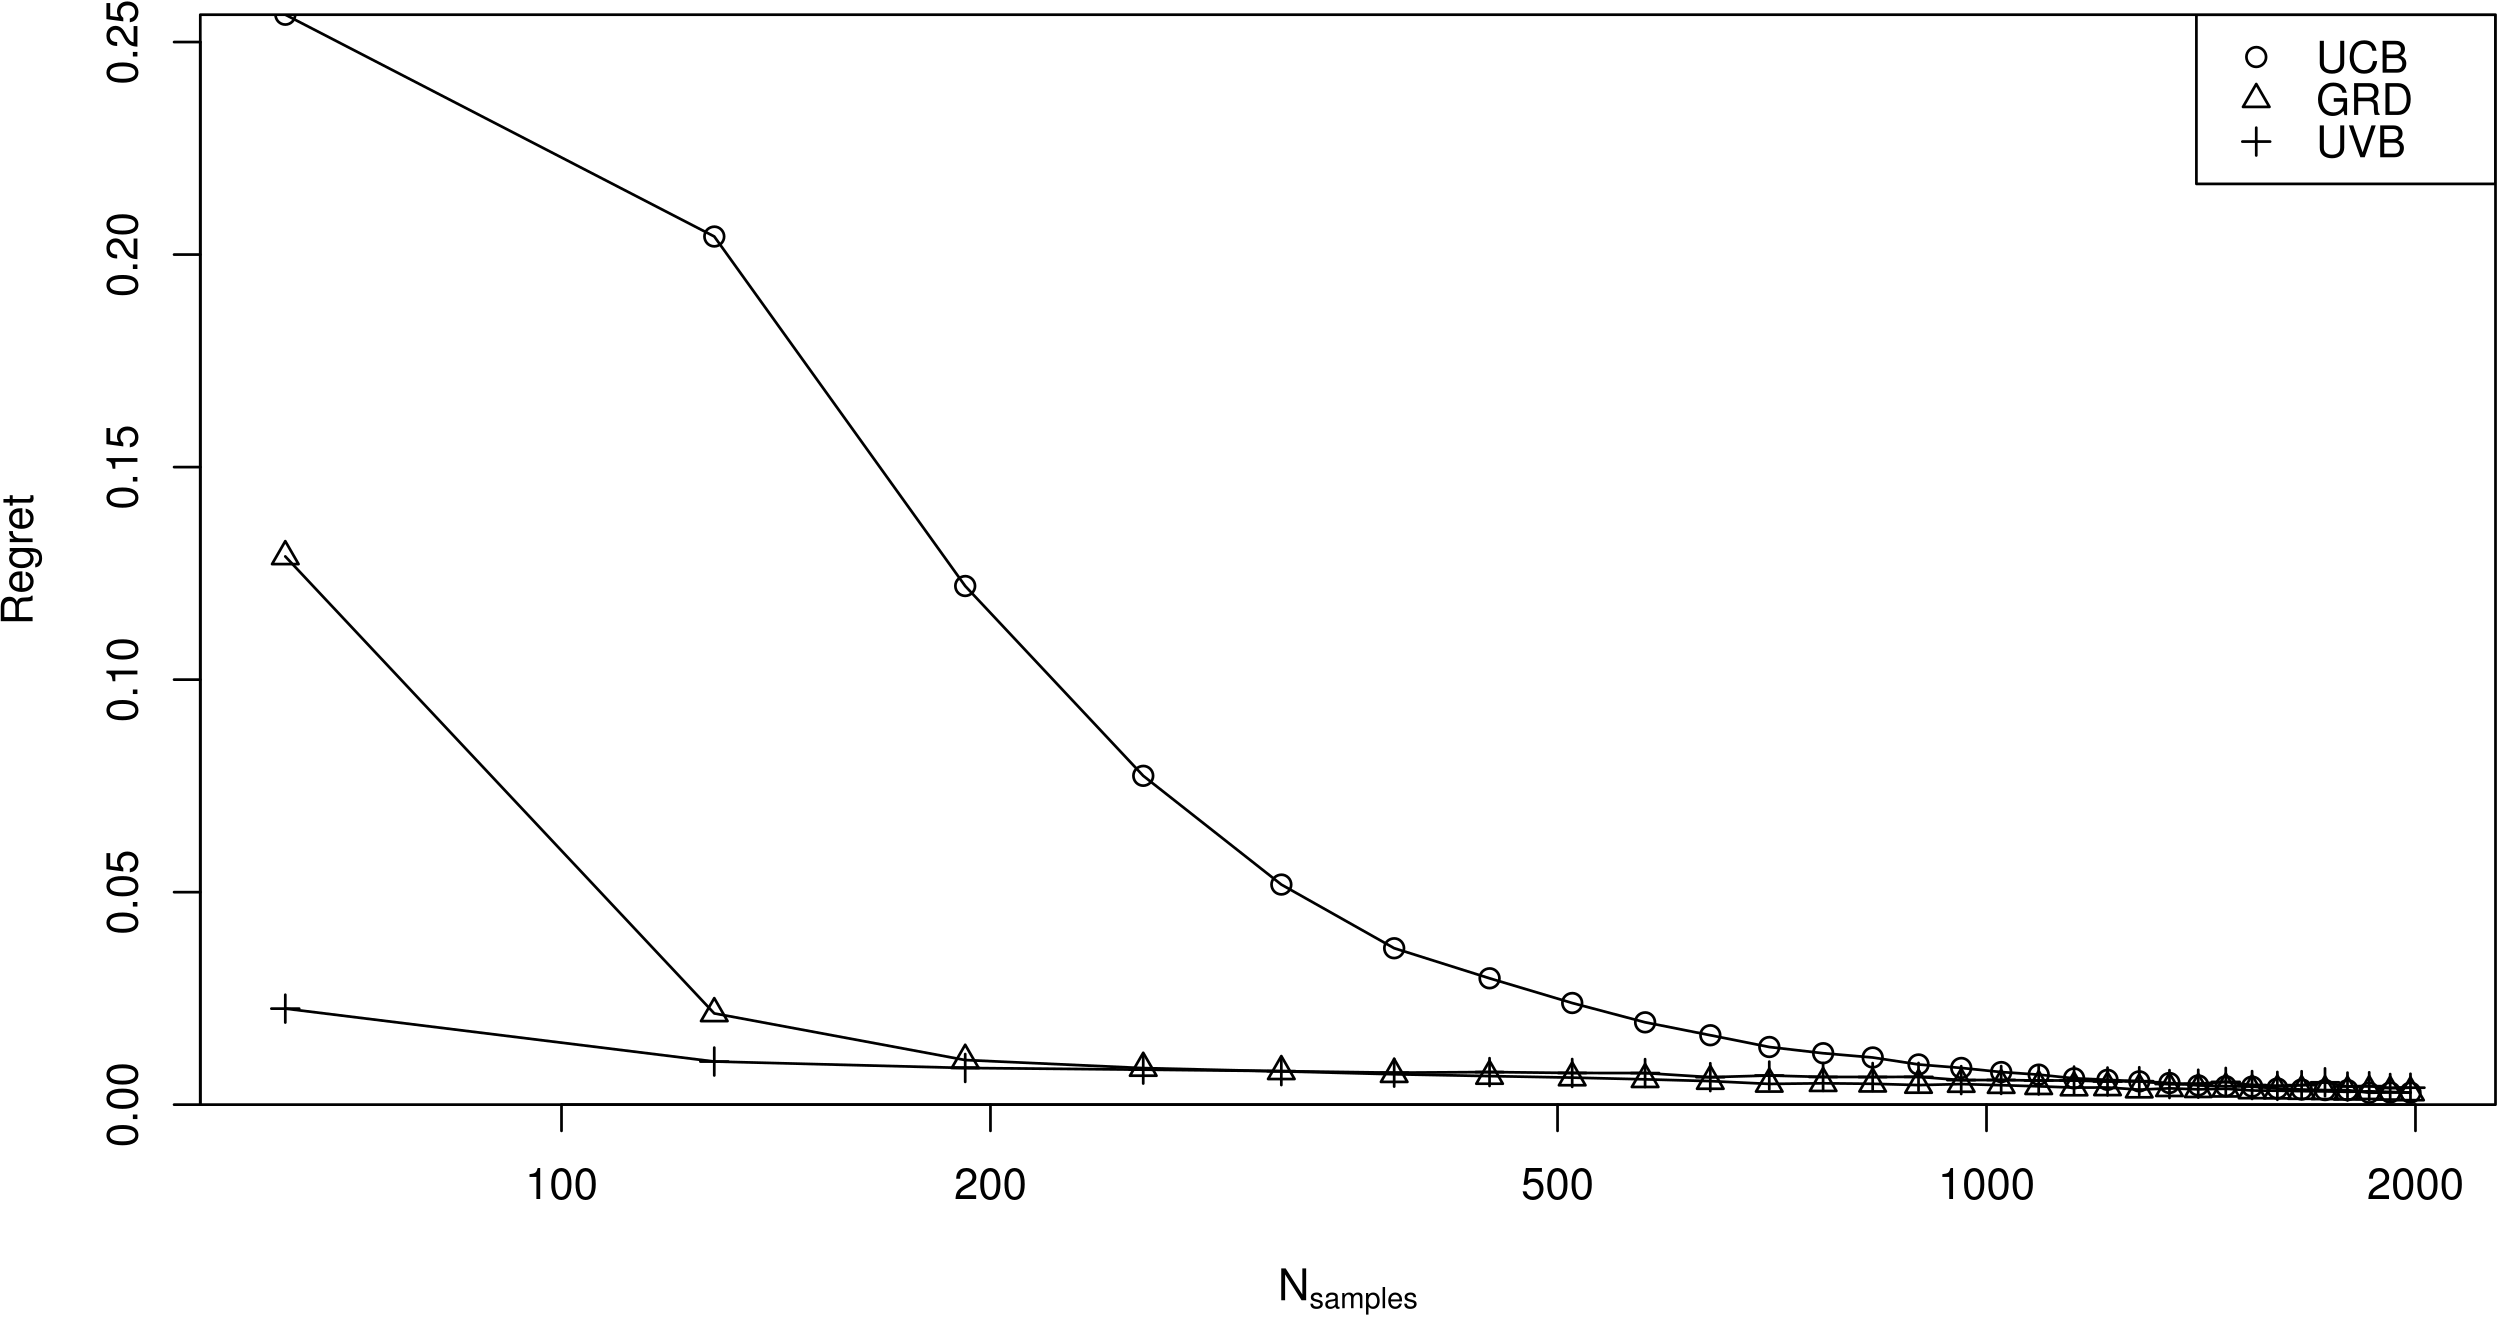 <?xml version="1.0" encoding="UTF-8"?>
<svg xmlns="http://www.w3.org/2000/svg" xmlns:xlink="http://www.w3.org/1999/xlink" width="687pt" height="362pt" viewBox="0 0 687 362" version="1.1">
<defs>
<g>
<symbol overflow="visible" id="glyph0-0">
<path style="stroke:none;" d=""/>
</symbol>
<symbol overflow="visible" id="glyph0-1">
<path style="stroke:none;" d="M 3.109 -6.062 L 3.109 0 L 4.156 0 L 4.156 -8.516 L 3.469 -8.516 C 3.094 -7.203 2.859 -7.016 1.219 -6.812 L 1.219 -6.062 L 3.109 -6.062 Z M 3.109 -6.062 "/>
</symbol>
<symbol overflow="visible" id="glyph0-2">
<path style="stroke:none;" d="M 3.297 -8.516 C 2.516 -8.516 1.781 -8.156 1.344 -7.578 C 0.797 -6.828 0.516 -5.688 0.516 -4.109 C 0.516 -1.25 1.469 0.281 3.297 0.281 C 5.094 0.281 6.078 -1.25 6.078 -4.047 C 6.078 -5.703 5.812 -6.797 5.25 -7.578 C 4.812 -8.172 4.109 -8.516 3.297 -8.516 Z M 3.297 -7.578 C 4.438 -7.578 5 -6.422 5 -4.141 C 5 -1.734 4.453 -0.594 3.281 -0.594 C 2.156 -0.594 1.594 -1.781 1.594 -4.109 C 1.594 -6.438 2.156 -7.578 3.297 -7.578 Z M 3.297 -7.578 "/>
</symbol>
<symbol overflow="visible" id="glyph0-3">
<path style="stroke:none;" d="M 6.078 -1.047 L 1.594 -1.047 C 1.703 -1.734 2.094 -2.188 3.125 -2.797 L 4.328 -3.438 C 5.516 -4.094 6.125 -4.969 6.125 -6.016 C 6.125 -6.719 5.844 -7.375 5.344 -7.844 C 4.844 -8.297 4.219 -8.516 3.406 -8.516 C 2.328 -8.516 1.531 -8.125 1.062 -7.406 C 0.75 -6.953 0.625 -6.422 0.594 -5.562 L 1.656 -5.562 C 1.688 -6.125 1.766 -6.484 1.906 -6.75 C 2.188 -7.266 2.734 -7.578 3.375 -7.578 C 4.328 -7.578 5.047 -6.906 5.047 -5.984 C 5.047 -5.312 4.656 -4.734 3.906 -4.312 L 2.797 -3.688 C 1.016 -2.672 0.5 -1.875 0.406 0 L 6.078 0 L 6.078 -1.047 Z M 6.078 -1.047 "/>
</symbol>
<symbol overflow="visible" id="glyph0-4">
<path style="stroke:none;" d="M 5.719 -8.516 L 1.312 -8.516 L 0.688 -3.875 L 1.656 -3.875 C 2.141 -4.469 2.562 -4.672 3.219 -4.672 C 4.359 -4.672 5.078 -3.891 5.078 -2.625 C 5.078 -1.406 4.375 -0.656 3.219 -0.656 C 2.297 -0.656 1.734 -1.125 1.469 -2.094 L 0.422 -2.094 C 0.562 -1.391 0.688 -1.062 0.938 -0.75 C 1.422 -0.094 2.281 0.281 3.234 0.281 C 4.953 0.281 6.156 -0.969 6.156 -2.766 C 6.156 -4.453 5.047 -5.609 3.406 -5.609 C 2.812 -5.609 2.328 -5.453 1.844 -5.094 L 2.172 -7.469 L 5.719 -7.469 L 5.719 -8.516 Z M 5.719 -8.516 "/>
</symbol>
<symbol overflow="visible" id="glyph0-5">
<path style="stroke:none;" d="M 7.75 -8.75 L 6.703 -8.75 L 6.703 -1.594 L 2.125 -8.75 L 0.906 -8.75 L 0.906 0 L 1.969 0 L 1.969 -7.094 L 6.484 0 L 7.75 0 L 7.75 -8.75 Z M 7.75 -8.75 "/>
</symbol>
<symbol overflow="visible" id="glyph0-6">
<path style="stroke:none;" d="M 6.625 -8.75 L 6.625 -2.609 C 6.625 -1.422 5.766 -0.703 4.375 -0.703 C 3.719 -0.703 3.188 -0.859 2.766 -1.156 C 2.344 -1.5 2.141 -1.938 2.141 -2.609 L 2.141 -8.75 L 1.016 -8.75 L 1.016 -2.609 C 1.016 -0.828 2.297 0.281 4.375 0.281 C 6.422 0.281 7.734 -0.859 7.734 -2.609 L 7.734 -8.75 L 6.625 -8.75 Z M 6.625 -8.75 "/>
</symbol>
<symbol overflow="visible" id="glyph0-7">
<path style="stroke:none;" d="M 7.938 -6.031 C 7.594 -7.953 6.484 -8.891 4.578 -8.891 C 3.391 -8.891 2.453 -8.516 1.797 -7.797 C 1.016 -6.938 0.578 -5.688 0.578 -4.266 C 0.578 -2.828 1.016 -1.594 1.844 -0.75 C 2.516 -0.047 3.391 0.281 4.531 0.281 C 6.656 0.281 7.859 -0.875 8.125 -3.188 L 6.969 -3.188 C 6.875 -2.594 6.75 -2.188 6.578 -1.844 C 6.219 -1.109 5.469 -0.703 4.531 -0.703 C 2.797 -0.703 1.688 -2.094 1.688 -4.281 C 1.688 -6.531 2.75 -7.906 4.438 -7.906 C 5.141 -7.906 5.812 -7.688 6.172 -7.359 C 6.484 -7.062 6.672 -6.688 6.797 -6.031 L 7.938 -6.031 Z M 7.938 -6.031 "/>
</symbol>
<symbol overflow="visible" id="glyph0-8">
<path style="stroke:none;" d="M 0.953 0 L 4.891 0 C 5.719 0 6.344 -0.234 6.797 -0.734 C 7.234 -1.188 7.469 -1.812 7.469 -2.5 C 7.469 -3.547 7 -4.188 5.875 -4.625 C 6.672 -4.984 7.094 -5.641 7.094 -6.531 C 7.094 -7.156 6.859 -7.734 6.391 -8.141 C 5.938 -8.562 5.344 -8.75 4.5 -8.75 L 0.953 -8.75 L 0.953 0 Z M 2.062 -4.984 L 2.062 -7.766 L 4.219 -7.766 C 4.844 -7.766 5.203 -7.688 5.5 -7.453 C 5.812 -7.219 5.969 -6.859 5.969 -6.375 C 5.969 -5.906 5.812 -5.531 5.5 -5.297 C 5.203 -5.062 4.844 -4.984 4.219 -4.984 L 2.062 -4.984 Z M 2.062 -0.984 L 2.062 -4 L 4.781 -4 C 5.328 -4 5.688 -3.859 5.953 -3.578 C 6.219 -3.297 6.359 -2.922 6.359 -2.484 C 6.359 -2.062 6.219 -1.688 5.953 -1.406 C 5.688 -1.109 5.328 -0.984 4.781 -0.984 L 2.062 -0.984 Z M 2.062 -0.984 "/>
</symbol>
<symbol overflow="visible" id="glyph0-9">
<path style="stroke:none;" d="M 8.516 -4.625 L 4.859 -4.625 L 4.859 -3.641 L 7.531 -3.641 L 7.531 -3.391 C 7.531 -1.844 6.375 -0.703 4.781 -0.703 C 3.891 -0.703 3.078 -1.031 2.562 -1.594 C 1.984 -2.219 1.641 -3.266 1.641 -4.344 C 1.641 -6.484 2.875 -7.906 4.719 -7.906 C 6.047 -7.906 7.016 -7.219 7.25 -6.094 L 8.391 -6.094 C 8.078 -7.875 6.734 -8.891 4.734 -8.891 C 3.656 -8.891 2.797 -8.609 2.109 -8.047 C 1.109 -7.219 0.531 -5.859 0.531 -4.281 C 0.531 -1.594 2.172 0.281 4.531 0.281 C 5.719 0.281 6.672 -0.172 7.531 -1.109 L 7.797 0.047 L 8.516 0.047 L 8.516 -4.625 Z M 8.516 -4.625 "/>
</symbol>
<symbol overflow="visible" id="glyph0-10">
<path style="stroke:none;" d="M 2.234 -3.766 L 5.109 -3.766 C 6.109 -3.766 6.547 -3.281 6.547 -2.203 L 6.547 -1.422 C 6.547 -0.891 6.641 -0.359 6.797 0 L 8.141 0 L 8.141 -0.281 C 7.734 -0.562 7.641 -0.875 7.625 -2.047 C 7.609 -3.484 7.375 -3.906 6.438 -4.312 C 7.422 -4.797 7.812 -5.406 7.812 -6.406 C 7.812 -7.922 6.859 -8.75 5.141 -8.75 L 1.109 -8.75 L 1.109 0 L 2.234 0 L 2.234 -3.766 Z M 2.234 -4.75 L 2.234 -7.766 L 4.938 -7.766 C 5.562 -7.766 5.922 -7.672 6.188 -7.422 C 6.484 -7.172 6.641 -6.781 6.641 -6.25 C 6.641 -5.219 6.125 -4.75 4.938 -4.75 L 2.234 -4.75 Z M 2.234 -4.75 "/>
</symbol>
<symbol overflow="visible" id="glyph0-11">
<path style="stroke:none;" d="M 1.062 0 L 4.438 0 C 6.641 0 8 -1.656 8 -4.375 C 8 -7.094 6.656 -8.75 4.438 -8.75 L 1.062 -8.75 L 1.062 0 Z M 2.188 -0.984 L 2.188 -7.766 L 4.25 -7.766 C 5.969 -7.766 6.891 -6.594 6.891 -4.375 C 6.891 -2.156 5.969 -0.984 4.25 -0.984 L 2.188 -0.984 Z M 2.188 -0.984 "/>
</symbol>
<symbol overflow="visible" id="glyph0-12">
<path style="stroke:none;" d="M 4.703 0 L 7.734 -8.75 L 6.547 -8.75 L 4.125 -1.344 L 1.562 -8.75 L 0.359 -8.75 L 3.5 0 L 4.703 0 Z M 4.703 0 "/>
</symbol>
<symbol overflow="visible" id="glyph1-0">
<path style="stroke:none;" d=""/>
</symbol>
<symbol overflow="visible" id="glyph1-1">
<path style="stroke:none;" d="M -8.516 -3.297 C -8.516 -2.516 -8.156 -1.781 -7.578 -1.344 C -6.828 -0.797 -5.688 -0.516 -4.109 -0.516 C -1.25 -0.516 0.281 -1.469 0.281 -3.297 C 0.281 -5.094 -1.25 -6.078 -4.047 -6.078 C -5.703 -6.078 -6.797 -5.812 -7.578 -5.25 C -8.172 -4.812 -8.516 -4.109 -8.516 -3.297 Z M -7.578 -3.297 C -7.578 -4.438 -6.422 -5 -4.141 -5 C -1.734 -5 -0.594 -4.453 -0.594 -3.281 C -0.594 -2.156 -1.781 -1.594 -4.109 -1.594 C -6.438 -1.594 -7.578 -2.156 -7.578 -3.297 Z M -7.578 -3.297 "/>
</symbol>
<symbol overflow="visible" id="glyph1-2">
<path style="stroke:none;" d="M -1.25 -2.297 L -1.25 -1.047 L 0 -1.047 L 0 -2.297 L -1.25 -2.297 Z M -1.25 -2.297 "/>
</symbol>
<symbol overflow="visible" id="glyph1-3">
<path style="stroke:none;" d="M -8.516 -5.719 L -8.516 -1.312 L -3.875 -0.688 L -3.875 -1.656 C -4.469 -2.141 -4.672 -2.562 -4.672 -3.219 C -4.672 -4.359 -3.891 -5.078 -2.625 -5.078 C -1.406 -5.078 -0.656 -4.375 -0.656 -3.219 C -0.656 -2.297 -1.125 -1.734 -2.094 -1.469 L -2.094 -0.422 C -1.391 -0.562 -1.062 -0.688 -0.75 -0.938 C -0.094 -1.422 0.281 -2.281 0.281 -3.234 C 0.281 -4.953 -0.969 -6.156 -2.766 -6.156 C -4.453 -6.156 -5.609 -5.047 -5.609 -3.406 C -5.609 -2.812 -5.453 -2.328 -5.094 -1.844 L -7.469 -2.172 L -7.469 -5.719 L -8.516 -5.719 Z M -8.516 -5.719 "/>
</symbol>
<symbol overflow="visible" id="glyph1-4">
<path style="stroke:none;" d="M -6.062 -3.109 L 0 -3.109 L 0 -4.156 L -8.516 -4.156 L -8.516 -3.469 C -7.203 -3.094 -7.016 -2.859 -6.812 -1.219 L -6.062 -1.219 L -6.062 -3.109 Z M -6.062 -3.109 "/>
</symbol>
<symbol overflow="visible" id="glyph1-5">
<path style="stroke:none;" d="M -1.047 -6.078 L -1.047 -1.594 C -1.734 -1.703 -2.188 -2.094 -2.797 -3.125 L -3.438 -4.328 C -4.094 -5.516 -4.969 -6.125 -6.016 -6.125 C -6.719 -6.125 -7.375 -5.844 -7.844 -5.344 C -8.297 -4.844 -8.516 -4.219 -8.516 -3.406 C -8.516 -2.328 -8.125 -1.531 -7.406 -1.062 C -6.953 -0.75 -6.422 -0.625 -5.562 -0.594 L -5.562 -1.656 C -6.125 -1.688 -6.484 -1.766 -6.75 -1.906 C -7.266 -2.188 -7.578 -2.734 -7.578 -3.375 C -7.578 -4.328 -6.906 -5.047 -5.984 -5.047 C -5.312 -5.047 -4.734 -4.656 -4.312 -3.906 L -3.688 -2.797 C -2.672 -1.016 -1.875 -0.5 0 -0.406 L 0 -6.078 L -1.047 -6.078 Z M -1.047 -6.078 "/>
</symbol>
<symbol overflow="visible" id="glyph1-6">
<path style="stroke:none;" d="M -3.766 -2.234 L -3.766 -5.109 C -3.766 -6.109 -3.281 -6.547 -2.203 -6.547 L -1.422 -6.547 C -0.891 -6.547 -0.359 -6.641 0 -6.797 L 0 -8.141 L -0.281 -8.141 C -0.562 -7.734 -0.875 -7.641 -2.047 -7.625 C -3.484 -7.609 -3.906 -7.375 -4.312 -6.438 C -4.797 -7.422 -5.406 -7.812 -6.406 -7.812 C -7.922 -7.812 -8.75 -6.859 -8.75 -5.141 L -8.75 -1.109 L 0 -1.109 L 0 -2.234 L -3.766 -2.234 Z M -4.75 -2.234 L -7.766 -2.234 L -7.766 -4.938 C -7.766 -5.562 -7.672 -5.922 -7.422 -6.188 C -7.172 -6.484 -6.781 -6.641 -6.25 -6.641 C -5.219 -6.641 -4.75 -6.125 -4.75 -4.938 L -4.75 -2.234 Z M -4.75 -2.234 "/>
</symbol>
<symbol overflow="visible" id="glyph1-7">
<path style="stroke:none;" d="M -2.812 -6.156 C -3.766 -6.156 -4.344 -6.078 -4.812 -5.906 C -5.844 -5.5 -6.469 -4.531 -6.469 -3.359 C -6.469 -1.609 -5.125 -0.484 -3.062 -0.484 C -1 -0.484 0.281 -1.578 0.281 -3.344 C 0.281 -4.781 -0.547 -5.766 -1.906 -6.031 L -1.906 -5.016 C -1.078 -4.734 -0.641 -4.172 -0.641 -3.375 C -0.641 -2.734 -0.938 -2.203 -1.469 -1.859 C -1.828 -1.625 -2.188 -1.531 -2.812 -1.531 L -2.812 -6.156 Z M -3.625 -1.547 C -4.781 -1.625 -5.547 -2.344 -5.547 -3.344 C -5.547 -4.328 -4.734 -5.094 -3.703 -5.094 C -3.672 -5.094 -3.641 -5.094 -3.625 -5.078 L -3.625 -1.547 Z M -3.625 -1.547 "/>
</symbol>
<symbol overflow="visible" id="glyph1-8">
<path style="stroke:none;" d="M -6.281 -4.938 L -5.375 -4.938 C -6.125 -4.438 -6.469 -3.828 -6.469 -3.031 C -6.469 -1.422 -5.078 -0.344 -3.031 -0.344 C -2 -0.344 -1.156 -0.625 -0.562 -1.141 C -0.031 -1.609 0.281 -2.281 0.281 -2.938 C 0.281 -3.734 -0.062 -4.281 -0.859 -4.844 L -0.531 -4.844 C 0.328 -4.844 0.844 -4.734 1.188 -4.484 C 1.562 -4.219 1.781 -3.703 1.781 -3.094 C 1.781 -2.641 1.656 -2.234 1.438 -1.953 C 1.266 -1.734 1.094 -1.625 0.719 -1.578 L 0.719 -0.547 C 1.906 -0.656 2.609 -1.578 2.609 -3.062 C 2.609 -4 2.312 -4.797 1.812 -5.203 C 1.234 -5.688 0.438 -5.875 -1.031 -5.875 L -6.281 -5.875 L -6.281 -4.938 Z M -5.547 -3.125 C -5.547 -4.219 -4.625 -4.844 -3.062 -4.844 C -1.562 -4.844 -0.641 -4.203 -0.641 -3.141 C -0.641 -2.047 -1.578 -1.391 -3.094 -1.391 C -4.609 -1.391 -5.547 -2.062 -5.547 -3.125 Z M -5.547 -3.125 "/>
</symbol>
<symbol overflow="visible" id="glyph1-9">
<path style="stroke:none;" d="M -6.281 -0.828 L 0 -0.828 L 0 -1.844 L -3.266 -1.844 C -4.156 -1.844 -4.75 -2.062 -5.094 -2.547 C -5.328 -2.859 -5.406 -3.156 -5.406 -3.859 L -6.438 -3.859 C -6.453 -3.688 -6.469 -3.594 -6.469 -3.469 C -6.469 -2.812 -6.078 -2.328 -5.141 -1.75 L -6.281 -1.75 L -6.281 -0.828 Z M -6.281 -0.828 "/>
</symbol>
<symbol overflow="visible" id="glyph1-10">
<path style="stroke:none;" d="M -6.281 -3.047 L -6.281 -2.016 L -8.016 -2.016 L -8.016 -1.016 L -6.281 -1.016 L -6.281 -0.172 L -5.469 -0.172 L -5.469 -1.016 L -0.719 -1.016 C -0.078 -1.016 0.281 -1.453 0.281 -2.234 C 0.281 -2.469 0.25 -2.719 0.188 -3.047 L -0.641 -3.047 C -0.609 -2.922 -0.594 -2.766 -0.594 -2.562 C -0.594 -2.141 -0.719 -2.016 -1.156 -2.016 L -5.469 -2.016 L -5.469 -3.047 L -6.281 -3.047 Z M -6.281 -3.047 "/>
</symbol>
<symbol overflow="visible" id="glyph2-0">
<path style="stroke:none;" d=""/>
</symbol>
<symbol overflow="visible" id="glyph2-1">
<path style="stroke:none;" d="M 3.5 -3.031 C 3.5 -3.844 2.953 -4.312 1.984 -4.312 C 1.016 -4.312 0.375 -3.812 0.375 -3.031 C 0.375 -2.375 0.719 -2.062 1.703 -1.828 L 2.328 -1.672 C 2.797 -1.562 2.969 -1.391 2.969 -1.094 C 2.969 -0.703 2.578 -0.438 2 -0.438 C 1.641 -0.438 1.344 -0.531 1.172 -0.719 C 1.062 -0.828 1.016 -0.953 0.969 -1.25 L 0.266 -1.25 C 0.297 -0.281 0.844 0.188 1.938 0.188 C 3 0.188 3.672 -0.344 3.672 -1.141 C 3.672 -1.766 3.312 -2.109 2.484 -2.312 L 1.844 -2.469 C 1.297 -2.594 1.078 -2.766 1.078 -3.062 C 1.078 -3.453 1.422 -3.703 1.953 -3.703 C 2.5 -3.703 2.781 -3.469 2.797 -3.031 L 3.5 -3.031 Z M 3.5 -3.031 "/>
</symbol>
<symbol overflow="visible" id="glyph2-2">
<path style="stroke:none;" d="M 4.281 -0.391 C 4.203 -0.375 4.172 -0.375 4.141 -0.375 C 3.906 -0.375 3.781 -0.5 3.781 -0.703 L 3.781 -3.172 C 3.781 -3.906 3.234 -4.312 2.203 -4.312 C 1.594 -4.312 1.094 -4.141 0.812 -3.828 C 0.609 -3.609 0.531 -3.375 0.516 -2.953 L 1.188 -2.953 C 1.25 -3.469 1.547 -3.703 2.172 -3.703 C 2.781 -3.703 3.109 -3.469 3.109 -3.078 L 3.109 -2.891 C 3.109 -2.609 2.938 -2.5 2.422 -2.438 C 1.469 -2.312 1.328 -2.281 1.078 -2.172 C 0.578 -1.969 0.344 -1.594 0.344 -1.062 C 0.344 -0.297 0.859 0.188 1.719 0.188 C 2.234 0.188 2.656 0 3.141 -0.438 C 3.188 -0.016 3.391 0.188 3.828 0.188 C 3.953 0.188 4.062 0.172 4.281 0.109 L 4.281 -0.391 Z M 3.109 -1.312 C 3.109 -1.094 3.047 -0.953 2.844 -0.781 C 2.578 -0.531 2.25 -0.406 1.859 -0.406 C 1.344 -0.406 1.031 -0.641 1.031 -1.078 C 1.031 -1.516 1.328 -1.734 2.047 -1.844 C 2.75 -1.938 2.891 -1.969 3.109 -2.078 L 3.109 -1.312 Z M 3.109 -1.312 "/>
</symbol>
<symbol overflow="visible" id="glyph2-3">
<path style="stroke:none;" d="M 0.562 -4.188 L 0.562 0 L 1.234 0 L 1.234 -2.625 C 1.234 -3.234 1.672 -3.734 2.219 -3.734 C 2.719 -3.734 2.984 -3.422 2.984 -2.891 L 2.984 0 L 3.656 0 L 3.656 -2.625 C 3.656 -3.234 4.109 -3.734 4.641 -3.734 C 5.141 -3.734 5.422 -3.422 5.422 -2.891 L 5.422 0 L 6.094 0 L 6.094 -3.141 C 6.094 -3.891 5.656 -4.312 4.875 -4.312 C 4.312 -4.312 3.984 -4.141 3.594 -3.672 C 3.344 -4.125 3.016 -4.312 2.469 -4.312 C 1.906 -4.312 1.531 -4.109 1.172 -3.594 L 1.172 -4.188 L 0.562 -4.188 Z M 0.562 -4.188 "/>
</symbol>
<symbol overflow="visible" id="glyph2-4">
<path style="stroke:none;" d="M 0.438 1.75 L 1.109 1.75 L 1.109 -0.438 C 1.453 -0.016 1.844 0.188 2.391 0.188 C 3.469 0.188 4.188 -0.688 4.188 -2.031 C 4.188 -3.438 3.5 -4.312 2.391 -4.312 C 1.812 -4.312 1.359 -4.062 1.047 -3.562 L 1.047 -4.188 L 0.438 -4.188 L 0.438 1.75 Z M 2.266 -3.688 C 3.016 -3.688 3.484 -3.047 3.484 -2.047 C 3.484 -1.094 3 -0.438 2.266 -0.438 C 1.562 -0.438 1.109 -1.078 1.109 -2.062 C 1.109 -3.047 1.562 -3.688 2.266 -3.688 Z M 2.266 -3.688 "/>
</symbol>
<symbol overflow="visible" id="glyph2-5">
<path style="stroke:none;" d="M 1.219 -5.828 L 0.547 -5.828 L 0.547 0 L 1.219 0 L 1.219 -5.828 Z M 1.219 -5.828 "/>
</symbol>
<symbol overflow="visible" id="glyph2-6">
<path style="stroke:none;" d="M 4.109 -1.875 C 4.109 -2.516 4.062 -2.891 3.938 -3.203 C 3.656 -3.891 3.031 -4.312 2.234 -4.312 C 1.078 -4.312 0.312 -3.422 0.312 -2.047 C 0.312 -0.656 1.047 0.188 2.219 0.188 C 3.188 0.188 3.844 -0.359 4.016 -1.266 L 3.344 -1.266 C 3.156 -0.719 2.781 -0.438 2.25 -0.438 C 1.828 -0.438 1.469 -0.625 1.234 -0.969 C 1.078 -1.219 1.031 -1.453 1.016 -1.875 L 4.109 -1.875 Z M 1.031 -2.422 C 1.094 -3.188 1.562 -3.703 2.234 -3.703 C 2.891 -3.703 3.391 -3.156 3.391 -2.469 C 3.391 -2.453 3.391 -2.438 3.391 -2.422 L 1.031 -2.422 Z M 1.031 -2.422 "/>
</symbol>
</g>
<clipPath id="clip1">
  <path d="M -4 377 L 716 377 L 716 -55 L -4 -55 L -4 377 Z M -4 377 "/>
</clipPath>
<clipPath id="clip2">
  <path d="M -4 377 L 716 377 L 716 -55 L -4 -55 L -4 377 Z M -4 377 "/>
</clipPath>
<clipPath id="clip3">
  <path d="M 55.039 303.559 L 685.762 303.559 L 685.762 4.039 L 55.039 4.039 L 55.039 303.559 Z M 55.039 303.559 "/>
</clipPath>
</defs>
<g id="surface0">
<g clip-path="url(#clip1)" clip-rule="nonzero">
<path style="fill:none;stroke-width:0.75;stroke-linecap:round;stroke-linejoin:round;stroke:rgb(0%,0%,0%);stroke-opacity:1;stroke-miterlimit:10;" d="M 158.301 73.441 L 667.77 73.441 " transform="matrix(1,0,0,-1,-4,377)"/>
<path style="fill:none;stroke-width:0.75;stroke-linecap:round;stroke-linejoin:round;stroke:rgb(0%,0%,0%);stroke-opacity:1;stroke-miterlimit:10;" d="M 158.301 73.441 L 158.301 66.238 " transform="matrix(1,0,0,-1,-4,377)"/>
<path style="fill:none;stroke-width:0.75;stroke-linecap:round;stroke-linejoin:round;stroke:rgb(0%,0%,0%);stroke-opacity:1;stroke-miterlimit:10;" d="M 276.18 73.441 L 276.18 66.238 " transform="matrix(1,0,0,-1,-4,377)"/>
<path style="fill:none;stroke-width:0.75;stroke-linecap:round;stroke-linejoin:round;stroke:rgb(0%,0%,0%);stroke-opacity:1;stroke-miterlimit:10;" d="M 432.012 73.441 L 432.012 66.238 " transform="matrix(1,0,0,-1,-4,377)"/>
<path style="fill:none;stroke-width:0.75;stroke-linecap:round;stroke-linejoin:round;stroke:rgb(0%,0%,0%);stroke-opacity:1;stroke-miterlimit:10;" d="M 549.891 73.441 L 549.891 66.238 " transform="matrix(1,0,0,-1,-4,377)"/>
<path style="fill:none;stroke-width:0.75;stroke-linecap:round;stroke-linejoin:round;stroke:rgb(0%,0%,0%);stroke-opacity:1;stroke-miterlimit:10;" d="M 667.77 73.441 L 667.77 66.238 " transform="matrix(1,0,0,-1,-4,377)"/>
<g style="fill:rgb(0%,0%,0%);fill-opacity:1;">
  <use xlink:href="#glyph0-1" x="144.29" y="329.48"/>
  <use xlink:href="#glyph0-2" x="150.962" y="329.48"/>
  <use xlink:href="#glyph0-2" x="157.634" y="329.48"/>
</g>
<g style="fill:rgb(0%,0%,0%);fill-opacity:1;">
  <use xlink:href="#glyph0-3" x="262.17" y="329.48"/>
  <use xlink:href="#glyph0-2" x="268.842" y="329.48"/>
  <use xlink:href="#glyph0-2" x="275.514" y="329.48"/>
</g>
<g style="fill:rgb(0%,0%,0%);fill-opacity:1;">
  <use xlink:href="#glyph0-4" x="418" y="329.48"/>
  <use xlink:href="#glyph0-2" x="424.672" y="329.48"/>
  <use xlink:href="#glyph0-2" x="431.344" y="329.48"/>
</g>
<g style="fill:rgb(0%,0%,0%);fill-opacity:1;">
  <use xlink:href="#glyph0-1" x="532.54" y="329.48"/>
  <use xlink:href="#glyph0-2" x="539.212" y="329.48"/>
  <use xlink:href="#glyph0-2" x="545.884" y="329.48"/>
  <use xlink:href="#glyph0-2" x="552.556" y="329.48"/>
</g>
<g style="fill:rgb(0%,0%,0%);fill-opacity:1;">
  <use xlink:href="#glyph0-3" x="650.42" y="329.48"/>
  <use xlink:href="#glyph0-2" x="657.092" y="329.48"/>
  <use xlink:href="#glyph0-2" x="663.764" y="329.48"/>
  <use xlink:href="#glyph0-2" x="670.436" y="329.48"/>
</g>
<path style="fill:none;stroke-width:0.75;stroke-linecap:round;stroke-linejoin:round;stroke:rgb(0%,0%,0%);stroke-opacity:1;stroke-miterlimit:10;" d="M 59.039 73.441 L 59.039 365.441 " transform="matrix(1,0,0,-1,-4,377)"/>
<path style="fill:none;stroke-width:0.75;stroke-linecap:round;stroke-linejoin:round;stroke:rgb(0%,0%,0%);stroke-opacity:1;stroke-miterlimit:10;" d="M 59.039 73.441 L 51.84 73.441 " transform="matrix(1,0,0,-1,-4,377)"/>
<path style="fill:none;stroke-width:0.75;stroke-linecap:round;stroke-linejoin:round;stroke:rgb(0%,0%,0%);stroke-opacity:1;stroke-miterlimit:10;" d="M 59.039 131.84 L 51.84 131.84 " transform="matrix(1,0,0,-1,-4,377)"/>
<path style="fill:none;stroke-width:0.75;stroke-linecap:round;stroke-linejoin:round;stroke:rgb(0%,0%,0%);stroke-opacity:1;stroke-miterlimit:10;" d="M 59.039 190.238 L 51.84 190.238 " transform="matrix(1,0,0,-1,-4,377)"/>
<path style="fill:none;stroke-width:0.75;stroke-linecap:round;stroke-linejoin:round;stroke:rgb(0%,0%,0%);stroke-opacity:1;stroke-miterlimit:10;" d="M 59.039 248.641 L 51.84 248.641 " transform="matrix(1,0,0,-1,-4,377)"/>
<path style="fill:none;stroke-width:0.75;stroke-linecap:round;stroke-linejoin:round;stroke:rgb(0%,0%,0%);stroke-opacity:1;stroke-miterlimit:10;" d="M 59.039 307.039 L 51.84 307.039 " transform="matrix(1,0,0,-1,-4,377)"/>
<path style="fill:none;stroke-width:0.75;stroke-linecap:round;stroke-linejoin:round;stroke:rgb(0%,0%,0%);stroke-opacity:1;stroke-miterlimit:10;" d="M 59.039 365.441 L 51.84 365.441 " transform="matrix(1,0,0,-1,-4,377)"/>
<g style="fill:rgb(0%,0%,0%);fill-opacity:1;">
  <use xlink:href="#glyph1-1" x="37.76" y="315.24"/>
  <use xlink:href="#glyph1-2" x="37.76" y="308.568"/>
  <use xlink:href="#glyph1-1" x="37.76" y="305.232"/>
  <use xlink:href="#glyph1-1" x="37.76" y="298.56"/>
</g>
<g style="fill:rgb(0%,0%,0%);fill-opacity:1;">
  <use xlink:href="#glyph1-1" x="37.76" y="256.84"/>
  <use xlink:href="#glyph1-2" x="37.76" y="250.168"/>
  <use xlink:href="#glyph1-1" x="37.76" y="246.832"/>
  <use xlink:href="#glyph1-3" x="37.76" y="240.16"/>
</g>
<g style="fill:rgb(0%,0%,0%);fill-opacity:1;">
  <use xlink:href="#glyph1-1" x="37.76" y="198.44"/>
  <use xlink:href="#glyph1-2" x="37.76" y="191.768"/>
  <use xlink:href="#glyph1-4" x="37.76" y="188.432"/>
  <use xlink:href="#glyph1-1" x="37.76" y="181.76"/>
</g>
<g style="fill:rgb(0%,0%,0%);fill-opacity:1;">
  <use xlink:href="#glyph1-1" x="37.76" y="140.04"/>
  <use xlink:href="#glyph1-2" x="37.76" y="133.368"/>
  <use xlink:href="#glyph1-4" x="37.76" y="130.032"/>
  <use xlink:href="#glyph1-3" x="37.76" y="123.36"/>
</g>
<g style="fill:rgb(0%,0%,0%);fill-opacity:1;">
  <use xlink:href="#glyph1-1" x="37.76" y="81.64"/>
  <use xlink:href="#glyph1-2" x="37.76" y="74.968"/>
  <use xlink:href="#glyph1-5" x="37.76" y="71.632"/>
  <use xlink:href="#glyph1-1" x="37.76" y="64.96"/>
</g>
<g style="fill:rgb(0%,0%,0%);fill-opacity:1;">
  <use xlink:href="#glyph1-1" x="37.76" y="23.24"/>
  <use xlink:href="#glyph1-2" x="37.76" y="16.568"/>
  <use xlink:href="#glyph1-5" x="37.76" y="13.232"/>
  <use xlink:href="#glyph1-3" x="37.76" y="6.56"/>
</g>
<path style="fill:none;stroke-width:0.75;stroke-linecap:round;stroke-linejoin:round;stroke:rgb(0%,0%,0%);stroke-opacity:1;stroke-miterlimit:10;" d="M 59.039 73.441 L 689.762 73.441 L 689.762 372.961 L 59.039 372.961 L 59.039 73.441 " transform="matrix(1,0,0,-1,-4,377)"/>
<g style="fill:rgb(0%,0%,0%);fill-opacity:1;">
  <use xlink:href="#glyph0-5" x="351.18" y="357.31"/>
</g>
<g style="fill:rgb(0%,0%,0%);fill-opacity:1;">
  <use xlink:href="#glyph2-1" x="359.84" y="359.5"/>
</g>
<g style="fill:rgb(0%,0%,0%);fill-opacity:1;">
  <use xlink:href="#glyph2-2" x="363.84" y="359.5"/>
</g>
<g style="fill:rgb(0%,0%,0%);fill-opacity:1;">
  <use xlink:href="#glyph2-3" x="368.29" y="359.5"/>
</g>
<g style="fill:rgb(0%,0%,0%);fill-opacity:1;">
  <use xlink:href="#glyph2-4" x="374.95" y="359.5"/>
</g>
<g style="fill:rgb(0%,0%,0%);fill-opacity:1;">
  <use xlink:href="#glyph2-5" x="379.4" y="359.5"/>
</g>
<g style="fill:rgb(0%,0%,0%);fill-opacity:1;">
  <use xlink:href="#glyph2-6" x="381.18" y="359.5"/>
</g>
<g style="fill:rgb(0%,0%,0%);fill-opacity:1;">
  <use xlink:href="#glyph2-1" x="385.62" y="359.5"/>
</g>
<g style="fill:rgb(0%,0%,0%);fill-opacity:1;">
  <use xlink:href="#glyph1-6" x="8.96" y="171.81"/>
  <use xlink:href="#glyph1-7" x="8.96" y="163.146"/>
  <use xlink:href="#glyph1-8" x="8.96" y="156.474"/>
  <use xlink:href="#glyph1-9" x="8.96" y="149.802"/>
  <use xlink:href="#glyph1-7" x="8.96" y="145.806"/>
  <use xlink:href="#glyph1-10" x="8.96" y="139.134"/>
</g>
</g>
<g clip-path="url(#clip2)" clip-rule="nonzero">
<g clip-path="url(#clip3)" clip-rule="nonzero">
<path style="fill:none;stroke-width:0.75;stroke-linecap:round;stroke-linejoin:round;stroke:rgb(0%,0%,0%);stroke-opacity:1;stroke-miterlimit:10;" d="M 82.398 372.961 L 200.281 312.012 L 269.238 215.961 L 318.16 163.809 L 356.109 133.922 L 387.121 116.43 L 413.328 108.16 L 436.039 101.371 L 456.07 96.07 L 473.988 92.52 L 490.199 89.281 L 504.988 87.57 L 518.609 86.398 L 531.211 84.48 L 542.941 83.531 L 553.922 82.398 L 564.23 81.691 L 573.949 80.672 L 583.148 80.262 L 591.871 79.852 L 600.172 79.398 L 608.078 78.719 L 615.641 78.512 L 622.871 78.391 L 629.82 77.879 L 636.488 77.602 L 642.91 77.449 L 649.09 77.441 L 655.059 76.711 L 660.82 76.789 L 666.398 76.75 " transform="matrix(1,0,0,-1,-4,377)"/>
<path style="fill:none;stroke-width:0.75;stroke-linecap:round;stroke-linejoin:round;stroke:rgb(0%,0%,0%);stroke-opacity:1;stroke-miterlimit:10;" d="M 82.457 375.656 C 80.926 375.656 79.707 374.469 79.707 372.984 C 79.707 371.469 80.91 370.25 82.41 370.25 C 83.895 370.25 85.113 371.469 85.113 372.953 C 85.113 374.438 83.895 375.656 82.457 375.656 Z M 82.457 375.656 " transform="matrix(1,0,0,-1,-4,377)"/>
<path style="fill:none;stroke-width:0.75;stroke-linecap:round;stroke-linejoin:round;stroke:rgb(0%,0%,0%);stroke-opacity:1;stroke-miterlimit:10;" d="M 200.336 314.707 C 198.805 314.707 197.586 313.52 197.586 312.035 C 197.586 310.52 198.789 309.301 200.289 309.301 C 201.773 309.301 202.992 310.52 202.992 312.004 C 202.992 313.488 201.773 314.707 200.336 314.707 Z M 200.336 314.707 " transform="matrix(1,0,0,-1,-4,377)"/>
<path style="fill:none;stroke-width:0.75;stroke-linecap:round;stroke-linejoin:round;stroke:rgb(0%,0%,0%);stroke-opacity:1;stroke-miterlimit:10;" d="M 269.285 218.668 C 267.754 218.668 266.535 217.48 266.535 215.996 C 266.535 214.48 267.738 213.262 269.238 213.262 C 270.723 213.262 271.941 214.48 271.941 215.965 C 271.941 217.449 270.723 218.668 269.285 218.668 Z M 269.285 218.668 " transform="matrix(1,0,0,-1,-4,377)"/>
<path style="fill:none;stroke-width:0.75;stroke-linecap:round;stroke-linejoin:round;stroke:rgb(0%,0%,0%);stroke-opacity:1;stroke-miterlimit:10;" d="M 318.215 166.508 C 316.684 166.508 315.465 165.32 315.465 163.836 C 315.465 162.32 316.668 161.102 318.168 161.102 C 319.652 161.102 320.871 162.32 320.871 163.805 C 320.871 165.289 319.652 166.508 318.215 166.508 Z M 318.215 166.508 " transform="matrix(1,0,0,-1,-4,377)"/>
<path style="fill:none;stroke-width:0.75;stroke-linecap:round;stroke-linejoin:round;stroke:rgb(0%,0%,0%);stroke-opacity:1;stroke-miterlimit:10;" d="M 356.164 136.625 C 354.633 136.625 353.414 135.438 353.414 133.953 C 353.414 132.438 354.617 131.219 356.117 131.219 C 357.602 131.219 358.82 132.438 358.82 133.922 C 358.82 135.406 357.602 136.625 356.164 136.625 Z M 356.164 136.625 " transform="matrix(1,0,0,-1,-4,377)"/>
<path style="fill:none;stroke-width:0.75;stroke-linecap:round;stroke-linejoin:round;stroke:rgb(0%,0%,0%);stroke-opacity:1;stroke-miterlimit:10;" d="M 387.164 119.125 C 385.633 119.125 384.414 117.938 384.414 116.453 C 384.414 114.938 385.617 113.719 387.117 113.719 C 388.602 113.719 389.82 114.938 389.82 116.422 C 389.82 117.906 388.602 119.125 387.164 119.125 Z M 387.164 119.125 " transform="matrix(1,0,0,-1,-4,377)"/>
<path style="fill:none;stroke-width:0.75;stroke-linecap:round;stroke-linejoin:round;stroke:rgb(0%,0%,0%);stroke-opacity:1;stroke-miterlimit:10;" d="M 413.387 110.867 C 411.855 110.867 410.637 109.68 410.637 108.195 C 410.637 106.68 411.84 105.461 413.34 105.461 C 414.824 105.461 416.043 106.68 416.043 108.164 C 416.043 109.648 414.824 110.867 413.387 110.867 Z M 413.387 110.867 " transform="matrix(1,0,0,-1,-4,377)"/>
<path style="fill:none;stroke-width:0.75;stroke-linecap:round;stroke-linejoin:round;stroke:rgb(0%,0%,0%);stroke-opacity:1;stroke-miterlimit:10;" d="M 436.094 104.078 C 434.562 104.078 433.344 102.891 433.344 101.406 C 433.344 99.891 434.547 98.672 436.047 98.672 C 437.531 98.672 438.75 99.891 438.75 101.375 C 438.75 102.859 437.531 104.078 436.094 104.078 Z M 436.094 104.078 " transform="matrix(1,0,0,-1,-4,377)"/>
<path style="fill:none;stroke-width:0.75;stroke-linecap:round;stroke-linejoin:round;stroke:rgb(0%,0%,0%);stroke-opacity:1;stroke-miterlimit:10;" d="M 456.125 98.766 C 454.594 98.766 453.375 97.578 453.375 96.094 C 453.375 94.578 454.578 93.359 456.078 93.359 C 457.562 93.359 458.781 94.578 458.781 96.062 C 458.781 97.547 457.562 98.766 456.125 98.766 Z M 456.125 98.766 " transform="matrix(1,0,0,-1,-4,377)"/>
<path style="fill:none;stroke-width:0.75;stroke-linecap:round;stroke-linejoin:round;stroke:rgb(0%,0%,0%);stroke-opacity:1;stroke-miterlimit:10;" d="M 474.047 95.219 C 472.516 95.219 471.297 94.031 471.297 92.547 C 471.297 91.031 472.5 89.812 474 89.812 C 475.484 89.812 476.703 91.031 476.703 92.516 C 476.703 94 475.484 95.219 474.047 95.219 Z M 474.047 95.219 " transform="matrix(1,0,0,-1,-4,377)"/>
<path style="fill:none;stroke-width:0.75;stroke-linecap:round;stroke-linejoin:round;stroke:rgb(0%,0%,0%);stroke-opacity:1;stroke-miterlimit:10;" d="M 490.254 91.988 C 488.723 91.988 487.504 90.801 487.504 89.316 C 487.504 87.801 488.707 86.582 490.207 86.582 C 491.691 86.582 492.91 87.801 492.91 89.285 C 492.91 90.77 491.691 91.988 490.254 91.988 Z M 490.254 91.988 " transform="matrix(1,0,0,-1,-4,377)"/>
<path style="fill:none;stroke-width:0.75;stroke-linecap:round;stroke-linejoin:round;stroke:rgb(0%,0%,0%);stroke-opacity:1;stroke-miterlimit:10;" d="M 505.047 90.277 C 503.516 90.277 502.297 89.09 502.297 87.605 C 502.297 86.09 503.5 84.871 505 84.871 C 506.484 84.871 507.703 86.09 507.703 87.574 C 507.703 89.059 506.484 90.277 505.047 90.277 Z M 505.047 90.277 " transform="matrix(1,0,0,-1,-4,377)"/>
<path style="fill:none;stroke-width:0.75;stroke-linecap:round;stroke-linejoin:round;stroke:rgb(0%,0%,0%);stroke-opacity:1;stroke-miterlimit:10;" d="M 518.664 89.105 C 517.133 89.105 515.914 87.918 515.914 86.434 C 515.914 84.918 517.117 83.699 518.617 83.699 C 520.102 83.699 521.32 84.918 521.32 86.402 C 521.32 87.887 520.102 89.105 518.664 89.105 Z M 518.664 89.105 " transform="matrix(1,0,0,-1,-4,377)"/>
<path style="fill:none;stroke-width:0.75;stroke-linecap:round;stroke-linejoin:round;stroke:rgb(0%,0%,0%);stroke-opacity:1;stroke-miterlimit:10;" d="M 531.266 87.188 C 529.734 87.188 528.516 86 528.516 84.516 C 528.516 83 529.719 81.781 531.219 81.781 C 532.703 81.781 533.922 83 533.922 84.484 C 533.922 85.969 532.703 87.188 531.266 87.188 Z M 531.266 87.188 " transform="matrix(1,0,0,-1,-4,377)"/>
<path style="fill:none;stroke-width:0.75;stroke-linecap:round;stroke-linejoin:round;stroke:rgb(0%,0%,0%);stroke-opacity:1;stroke-miterlimit:10;" d="M 542.996 86.227 C 541.465 86.227 540.246 85.039 540.246 83.555 C 540.246 82.039 541.449 80.82 542.949 80.82 C 544.434 80.82 545.652 82.039 545.652 83.523 C 545.652 85.008 544.434 86.227 542.996 86.227 Z M 542.996 86.227 " transform="matrix(1,0,0,-1,-4,377)"/>
<path style="fill:none;stroke-width:0.75;stroke-linecap:round;stroke-linejoin:round;stroke:rgb(0%,0%,0%);stroke-opacity:1;stroke-miterlimit:10;" d="M 553.977 85.098 C 552.445 85.098 551.227 83.91 551.227 82.426 C 551.227 80.91 552.43 79.691 553.93 79.691 C 555.414 79.691 556.633 80.91 556.633 82.395 C 556.633 83.879 555.414 85.098 553.977 85.098 Z M 553.977 85.098 " transform="matrix(1,0,0,-1,-4,377)"/>
<path style="fill:none;stroke-width:0.75;stroke-linecap:round;stroke-linejoin:round;stroke:rgb(0%,0%,0%);stroke-opacity:1;stroke-miterlimit:10;" d="M 564.285 84.387 C 562.754 84.387 561.535 83.199 561.535 81.715 C 561.535 80.199 562.738 78.98 564.238 78.98 C 565.723 78.98 566.941 80.199 566.941 81.684 C 566.941 83.168 565.723 84.387 564.285 84.387 Z M 564.285 84.387 " transform="matrix(1,0,0,-1,-4,377)"/>
<path style="fill:none;stroke-width:0.75;stroke-linecap:round;stroke-linejoin:round;stroke:rgb(0%,0%,0%);stroke-opacity:1;stroke-miterlimit:10;" d="M 574.004 83.375 C 572.473 83.375 571.254 82.188 571.254 80.703 C 571.254 79.188 572.457 77.969 573.957 77.969 C 575.441 77.969 576.66 79.188 576.66 80.672 C 576.66 82.156 575.441 83.375 574.004 83.375 Z M 574.004 83.375 " transform="matrix(1,0,0,-1,-4,377)"/>
<path style="fill:none;stroke-width:0.75;stroke-linecap:round;stroke-linejoin:round;stroke:rgb(0%,0%,0%);stroke-opacity:1;stroke-miterlimit:10;" d="M 583.195 82.969 C 581.664 82.969 580.445 81.781 580.445 80.297 C 580.445 78.781 581.648 77.562 583.148 77.562 C 584.633 77.562 585.852 78.781 585.852 80.266 C 585.852 81.75 584.633 82.969 583.195 82.969 Z M 583.195 82.969 " transform="matrix(1,0,0,-1,-4,377)"/>
<path style="fill:none;stroke-width:0.75;stroke-linecap:round;stroke-linejoin:round;stroke:rgb(0%,0%,0%);stroke-opacity:1;stroke-miterlimit:10;" d="M 591.926 82.547 C 590.395 82.547 589.176 81.359 589.176 79.875 C 589.176 78.359 590.379 77.141 591.879 77.141 C 593.363 77.141 594.582 78.359 594.582 79.844 C 594.582 81.328 593.363 82.547 591.926 82.547 Z M 591.926 82.547 " transform="matrix(1,0,0,-1,-4,377)"/>
<path style="fill:none;stroke-width:0.75;stroke-linecap:round;stroke-linejoin:round;stroke:rgb(0%,0%,0%);stroke-opacity:1;stroke-miterlimit:10;" d="M 600.215 82.098 C 598.684 82.098 597.465 80.91 597.465 79.426 C 597.465 77.91 598.668 76.691 600.168 76.691 C 601.652 76.691 602.871 77.91 602.871 79.395 C 602.871 80.879 601.652 82.098 600.215 82.098 Z M 600.215 82.098 " transform="matrix(1,0,0,-1,-4,377)"/>
<path style="fill:none;stroke-width:0.75;stroke-linecap:round;stroke-linejoin:round;stroke:rgb(0%,0%,0%);stroke-opacity:1;stroke-miterlimit:10;" d="M 608.137 81.426 C 606.605 81.426 605.387 80.238 605.387 78.754 C 605.387 77.238 606.59 76.02 608.09 76.02 C 609.574 76.02 610.793 77.238 610.793 78.723 C 610.793 80.207 609.574 81.426 608.137 81.426 Z M 608.137 81.426 " transform="matrix(1,0,0,-1,-4,377)"/>
<path style="fill:none;stroke-width:0.75;stroke-linecap:round;stroke-linejoin:round;stroke:rgb(0%,0%,0%);stroke-opacity:1;stroke-miterlimit:10;" d="M 615.695 81.207 C 614.164 81.207 612.945 80.02 612.945 78.535 C 612.945 77.02 614.148 75.801 615.648 75.801 C 617.133 75.801 618.352 77.02 618.352 78.504 C 618.352 79.988 617.133 81.207 615.695 81.207 Z M 615.695 81.207 " transform="matrix(1,0,0,-1,-4,377)"/>
<path style="fill:none;stroke-width:0.75;stroke-linecap:round;stroke-linejoin:round;stroke:rgb(0%,0%,0%);stroke-opacity:1;stroke-miterlimit:10;" d="M 622.926 81.098 C 621.395 81.098 620.176 79.91 620.176 78.426 C 620.176 76.91 621.379 75.691 622.879 75.691 C 624.363 75.691 625.582 76.91 625.582 78.395 C 625.582 79.879 624.363 81.098 622.926 81.098 Z M 622.926 81.098 " transform="matrix(1,0,0,-1,-4,377)"/>
<path style="fill:none;stroke-width:0.75;stroke-linecap:round;stroke-linejoin:round;stroke:rgb(0%,0%,0%);stroke-opacity:1;stroke-miterlimit:10;" d="M 629.875 80.586 C 628.344 80.586 627.125 79.398 627.125 77.914 C 627.125 76.398 628.328 75.18 629.828 75.18 C 631.312 75.18 632.531 76.398 632.531 77.883 C 632.531 79.367 631.312 80.586 629.875 80.586 Z M 629.875 80.586 " transform="matrix(1,0,0,-1,-4,377)"/>
<path style="fill:none;stroke-width:0.75;stroke-linecap:round;stroke-linejoin:round;stroke:rgb(0%,0%,0%);stroke-opacity:1;stroke-miterlimit:10;" d="M 636.547 80.309 C 635.016 80.309 633.797 79.121 633.797 77.637 C 633.797 76.121 635 74.902 636.5 74.902 C 637.984 74.902 639.203 76.121 639.203 77.605 C 639.203 79.09 637.984 80.309 636.547 80.309 Z M 636.547 80.309 " transform="matrix(1,0,0,-1,-4,377)"/>
<path style="fill:none;stroke-width:0.75;stroke-linecap:round;stroke-linejoin:round;stroke:rgb(0%,0%,0%);stroke-opacity:1;stroke-miterlimit:10;" d="M 642.957 80.156 C 641.426 80.156 640.207 78.969 640.207 77.484 C 640.207 75.969 641.41 74.75 642.91 74.75 C 644.395 74.75 645.613 75.969 645.613 77.453 C 645.613 78.938 644.395 80.156 642.957 80.156 Z M 642.957 80.156 " transform="matrix(1,0,0,-1,-4,377)"/>
<path style="fill:none;stroke-width:0.75;stroke-linecap:round;stroke-linejoin:round;stroke:rgb(0%,0%,0%);stroke-opacity:1;stroke-miterlimit:10;" d="M 649.145 80.137 C 647.613 80.137 646.395 78.949 646.395 77.465 C 646.395 75.949 647.598 74.73 649.098 74.73 C 650.582 74.73 651.801 75.949 651.801 77.434 C 651.801 78.918 650.582 80.137 649.145 80.137 Z M 649.145 80.137 " transform="matrix(1,0,0,-1,-4,377)"/>
<path style="fill:none;stroke-width:0.75;stroke-linecap:round;stroke-linejoin:round;stroke:rgb(0%,0%,0%);stroke-opacity:1;stroke-miterlimit:10;" d="M 655.117 79.418 C 653.586 79.418 652.367 78.23 652.367 76.746 C 652.367 75.23 653.57 74.012 655.07 74.012 C 656.555 74.012 657.773 75.23 657.773 76.715 C 657.773 78.199 656.555 79.418 655.117 79.418 Z M 655.117 79.418 " transform="matrix(1,0,0,-1,-4,377)"/>
<path style="fill:none;stroke-width:0.75;stroke-linecap:round;stroke-linejoin:round;stroke:rgb(0%,0%,0%);stroke-opacity:1;stroke-miterlimit:10;" d="M 660.875 79.488 C 659.344 79.488 658.125 78.301 658.125 76.816 C 658.125 75.301 659.328 74.082 660.828 74.082 C 662.312 74.082 663.531 75.301 663.531 76.785 C 663.531 78.27 662.312 79.488 660.875 79.488 Z M 660.875 79.488 " transform="matrix(1,0,0,-1,-4,377)"/>
<path style="fill:none;stroke-width:0.75;stroke-linecap:round;stroke-linejoin:round;stroke:rgb(0%,0%,0%);stroke-opacity:1;stroke-miterlimit:10;" d="M 666.457 79.457 C 664.926 79.457 663.707 78.27 663.707 76.785 C 663.707 75.27 664.91 74.051 666.41 74.051 C 667.895 74.051 669.113 75.27 669.113 76.754 C 669.113 78.238 667.895 79.457 666.457 79.457 Z M 666.457 79.457 " transform="matrix(1,0,0,-1,-4,377)"/>
<path style="fill:none;stroke-width:0.75;stroke-linecap:round;stroke-linejoin:round;stroke:rgb(0%,0%,0%);stroke-opacity:1;stroke-miterlimit:10;" d="M 82.398 224.09 L 200.281 98.512 L 269.238 85.699 L 318.16 83.488 L 356.109 82.59 L 387.121 81.789 L 413.328 81.289 L 436.039 80.871 L 456.07 80.398 L 473.988 79.91 L 490.199 79.141 L 504.988 79.309 L 518.609 79.172 L 531.211 78.82 L 542.941 79.09 L 553.922 78.789 L 564.23 78.48 L 573.949 78.121 L 583.148 78.16 L 591.871 77.57 L 600.172 77.93 L 608.078 77.648 L 615.641 77.801 L 622.871 77.328 L 629.82 77.27 L 636.488 77.148 L 642.91 77.078 L 649.09 76.969 L 655.059 77.109 L 660.82 76.941 L 666.398 76.77 " transform="matrix(1,0,0,-1,-4,377)"/>
<path style="fill:none;stroke-width:0.75;stroke-linecap:round;stroke-linejoin:round;stroke:rgb(0%,0%,0%);stroke-opacity:1;stroke-miterlimit:10;" d="M 82.398 228.289 L 86.039 221.988 L 78.762 221.988 L 82.398 228.289 " transform="matrix(1,0,0,-1,-4,377)"/>
<path style="fill:none;stroke-width:0.75;stroke-linecap:round;stroke-linejoin:round;stroke:rgb(0%,0%,0%);stroke-opacity:1;stroke-miterlimit:10;" d="M 200.281 102.711 L 203.922 96.41 L 196.641 96.41 L 200.281 102.711 " transform="matrix(1,0,0,-1,-4,377)"/>
<path style="fill:none;stroke-width:0.75;stroke-linecap:round;stroke-linejoin:round;stroke:rgb(0%,0%,0%);stroke-opacity:1;stroke-miterlimit:10;" d="M 269.238 89.891 L 272.871 83.602 L 265.602 83.602 L 269.238 89.891 " transform="matrix(1,0,0,-1,-4,377)"/>
<path style="fill:none;stroke-width:0.75;stroke-linecap:round;stroke-linejoin:round;stroke:rgb(0%,0%,0%);stroke-opacity:1;stroke-miterlimit:10;" d="M 318.16 87.691 L 321.801 81.391 L 314.52 81.391 L 318.16 87.691 " transform="matrix(1,0,0,-1,-4,377)"/>
<path style="fill:none;stroke-width:0.75;stroke-linecap:round;stroke-linejoin:round;stroke:rgb(0%,0%,0%);stroke-opacity:1;stroke-miterlimit:10;" d="M 356.109 86.789 L 359.738 80.488 L 352.469 80.488 L 356.109 86.789 " transform="matrix(1,0,0,-1,-4,377)"/>
<path style="fill:none;stroke-width:0.75;stroke-linecap:round;stroke-linejoin:round;stroke:rgb(0%,0%,0%);stroke-opacity:1;stroke-miterlimit:10;" d="M 387.121 85.988 L 390.75 79.691 L 383.48 79.691 L 387.121 85.988 " transform="matrix(1,0,0,-1,-4,377)"/>
<path style="fill:none;stroke-width:0.75;stroke-linecap:round;stroke-linejoin:round;stroke:rgb(0%,0%,0%);stroke-opacity:1;stroke-miterlimit:10;" d="M 413.328 85.488 L 416.969 79.191 L 409.691 79.191 L 413.328 85.488 " transform="matrix(1,0,0,-1,-4,377)"/>
<path style="fill:none;stroke-width:0.75;stroke-linecap:round;stroke-linejoin:round;stroke:rgb(0%,0%,0%);stroke-opacity:1;stroke-miterlimit:10;" d="M 436.039 85.07 L 439.68 78.77 L 432.398 78.77 L 436.039 85.07 " transform="matrix(1,0,0,-1,-4,377)"/>
<path style="fill:none;stroke-width:0.75;stroke-linecap:round;stroke-linejoin:round;stroke:rgb(0%,0%,0%);stroke-opacity:1;stroke-miterlimit:10;" d="M 456.07 84.602 L 459.711 78.301 L 452.43 78.301 L 456.07 84.602 " transform="matrix(1,0,0,-1,-4,377)"/>
<path style="fill:none;stroke-width:0.75;stroke-linecap:round;stroke-linejoin:round;stroke:rgb(0%,0%,0%);stroke-opacity:1;stroke-miterlimit:10;" d="M 473.988 84.109 L 477.621 77.809 L 470.352 77.809 L 473.988 84.109 " transform="matrix(1,0,0,-1,-4,377)"/>
<path style="fill:none;stroke-width:0.75;stroke-linecap:round;stroke-linejoin:round;stroke:rgb(0%,0%,0%);stroke-opacity:1;stroke-miterlimit:10;" d="M 490.199 83.34 L 493.828 77.039 L 486.559 77.039 L 490.199 83.34 " transform="matrix(1,0,0,-1,-4,377)"/>
<path style="fill:none;stroke-width:0.75;stroke-linecap:round;stroke-linejoin:round;stroke:rgb(0%,0%,0%);stroke-opacity:1;stroke-miterlimit:10;" d="M 504.988 83.5 L 508.629 77.211 L 501.359 77.211 L 504.988 83.5 " transform="matrix(1,0,0,-1,-4,377)"/>
<path style="fill:none;stroke-width:0.75;stroke-linecap:round;stroke-linejoin:round;stroke:rgb(0%,0%,0%);stroke-opacity:1;stroke-miterlimit:10;" d="M 518.609 83.371 L 522.238 77.07 L 514.969 77.07 L 518.609 83.371 " transform="matrix(1,0,0,-1,-4,377)"/>
<path style="fill:none;stroke-width:0.75;stroke-linecap:round;stroke-linejoin:round;stroke:rgb(0%,0%,0%);stroke-opacity:1;stroke-miterlimit:10;" d="M 531.211 83.02 L 534.852 76.719 L 527.57 76.719 L 531.211 83.02 " transform="matrix(1,0,0,-1,-4,377)"/>
<path style="fill:none;stroke-width:0.75;stroke-linecap:round;stroke-linejoin:round;stroke:rgb(0%,0%,0%);stroke-opacity:1;stroke-miterlimit:10;" d="M 542.941 83.289 L 546.578 76.988 L 539.309 76.988 L 542.941 83.289 " transform="matrix(1,0,0,-1,-4,377)"/>
<path style="fill:none;stroke-width:0.75;stroke-linecap:round;stroke-linejoin:round;stroke:rgb(0%,0%,0%);stroke-opacity:1;stroke-miterlimit:10;" d="M 553.922 82.988 L 557.559 76.691 L 550.281 76.691 L 553.922 82.988 " transform="matrix(1,0,0,-1,-4,377)"/>
<path style="fill:none;stroke-width:0.75;stroke-linecap:round;stroke-linejoin:round;stroke:rgb(0%,0%,0%);stroke-opacity:1;stroke-miterlimit:10;" d="M 564.23 82.68 L 567.871 76.379 L 560.59 76.379 L 564.23 82.68 " transform="matrix(1,0,0,-1,-4,377)"/>
<path style="fill:none;stroke-width:0.75;stroke-linecap:round;stroke-linejoin:round;stroke:rgb(0%,0%,0%);stroke-opacity:1;stroke-miterlimit:10;" d="M 573.949 82.32 L 577.59 76.02 L 570.309 76.02 L 573.949 82.32 " transform="matrix(1,0,0,-1,-4,377)"/>
<path style="fill:none;stroke-width:0.75;stroke-linecap:round;stroke-linejoin:round;stroke:rgb(0%,0%,0%);stroke-opacity:1;stroke-miterlimit:10;" d="M 583.148 82.359 L 586.781 76.07 L 579.512 76.07 L 583.148 82.359 " transform="matrix(1,0,0,-1,-4,377)"/>
<path style="fill:none;stroke-width:0.75;stroke-linecap:round;stroke-linejoin:round;stroke:rgb(0%,0%,0%);stroke-opacity:1;stroke-miterlimit:10;" d="M 591.871 81.77 L 595.5 75.469 L 588.23 75.469 L 591.871 81.77 " transform="matrix(1,0,0,-1,-4,377)"/>
<path style="fill:none;stroke-width:0.75;stroke-linecap:round;stroke-linejoin:round;stroke:rgb(0%,0%,0%);stroke-opacity:1;stroke-miterlimit:10;" d="M 600.172 82.129 L 603.801 75.828 L 596.531 75.828 L 600.172 82.129 " transform="matrix(1,0,0,-1,-4,377)"/>
<path style="fill:none;stroke-width:0.75;stroke-linecap:round;stroke-linejoin:round;stroke:rgb(0%,0%,0%);stroke-opacity:1;stroke-miterlimit:10;" d="M 608.078 81.852 L 611.711 75.551 L 604.441 75.551 L 608.078 81.852 " transform="matrix(1,0,0,-1,-4,377)"/>
<path style="fill:none;stroke-width:0.75;stroke-linecap:round;stroke-linejoin:round;stroke:rgb(0%,0%,0%);stroke-opacity:1;stroke-miterlimit:10;" d="M 615.641 82 L 619.27 75.699 L 612 75.699 L 615.641 82 " transform="matrix(1,0,0,-1,-4,377)"/>
<path style="fill:none;stroke-width:0.75;stroke-linecap:round;stroke-linejoin:round;stroke:rgb(0%,0%,0%);stroke-opacity:1;stroke-miterlimit:10;" d="M 622.871 81.531 L 626.512 75.23 L 619.238 75.23 L 622.871 81.531 " transform="matrix(1,0,0,-1,-4,377)"/>
<path style="fill:none;stroke-width:0.75;stroke-linecap:round;stroke-linejoin:round;stroke:rgb(0%,0%,0%);stroke-opacity:1;stroke-miterlimit:10;" d="M 629.82 81.469 L 633.449 75.172 L 626.18 75.172 L 629.82 81.469 " transform="matrix(1,0,0,-1,-4,377)"/>
<path style="fill:none;stroke-width:0.75;stroke-linecap:round;stroke-linejoin:round;stroke:rgb(0%,0%,0%);stroke-opacity:1;stroke-miterlimit:10;" d="M 636.488 81.34 L 640.121 75.051 L 632.852 75.051 L 636.488 81.34 " transform="matrix(1,0,0,-1,-4,377)"/>
<path style="fill:none;stroke-width:0.75;stroke-linecap:round;stroke-linejoin:round;stroke:rgb(0%,0%,0%);stroke-opacity:1;stroke-miterlimit:10;" d="M 642.91 81.281 L 646.539 74.98 L 639.27 74.98 L 642.91 81.281 " transform="matrix(1,0,0,-1,-4,377)"/>
<path style="fill:none;stroke-width:0.75;stroke-linecap:round;stroke-linejoin:round;stroke:rgb(0%,0%,0%);stroke-opacity:1;stroke-miterlimit:10;" d="M 649.09 81.172 L 652.73 74.871 L 645.449 74.871 L 649.09 81.172 " transform="matrix(1,0,0,-1,-4,377)"/>
<path style="fill:none;stroke-width:0.75;stroke-linecap:round;stroke-linejoin:round;stroke:rgb(0%,0%,0%);stroke-opacity:1;stroke-miterlimit:10;" d="M 655.059 81.309 L 658.691 75.012 L 651.422 75.012 L 655.059 81.309 " transform="matrix(1,0,0,-1,-4,377)"/>
<path style="fill:none;stroke-width:0.75;stroke-linecap:round;stroke-linejoin:round;stroke:rgb(0%,0%,0%);stroke-opacity:1;stroke-miterlimit:10;" d="M 660.82 81.141 L 664.461 74.84 L 657.191 74.84 L 660.82 81.141 " transform="matrix(1,0,0,-1,-4,377)"/>
<path style="fill:none;stroke-width:0.75;stroke-linecap:round;stroke-linejoin:round;stroke:rgb(0%,0%,0%);stroke-opacity:1;stroke-miterlimit:10;" d="M 666.398 80.961 L 670.039 74.672 L 662.762 74.672 L 666.398 80.961 " transform="matrix(1,0,0,-1,-4,377)"/>
<path style="fill:none;stroke-width:0.75;stroke-linecap:round;stroke-linejoin:round;stroke:rgb(0%,0%,0%);stroke-opacity:1;stroke-miterlimit:10;" d="M 82.398 99.828 L 200.281 85.289 L 269.238 83.52 L 318.16 83.059 L 356.109 82.648 L 387.121 82.23 L 413.328 82.398 L 436.039 82.148 L 456.07 82.121 L 473.988 80.988 L 490.199 81.449 L 504.988 81.051 L 518.609 81.039 L 531.211 81.078 L 542.941 80.191 L 553.922 80.219 L 564.23 80.07 L 573.949 80.078 L 583.148 79.809 L 591.871 79.891 L 600.172 79.102 L 608.078 79.191 L 615.641 79.699 L 622.871 78.828 L 629.82 78.602 L 636.488 78.801 L 642.91 79.59 L 649.09 78.422 L 655.059 78.52 L 660.82 78.031 L 666.398 78.102 " transform="matrix(1,0,0,-1,-4,377)"/>
<path style="fill:none;stroke-width:0.75;stroke-linecap:round;stroke-linejoin:round;stroke:rgb(0%,0%,0%);stroke-opacity:1;stroke-miterlimit:10;" d="M 78.578 99.828 L 86.219 99.828 " transform="matrix(1,0,0,-1,-4,377)"/>
<path style="fill:none;stroke-width:0.75;stroke-linecap:round;stroke-linejoin:round;stroke:rgb(0%,0%,0%);stroke-opacity:1;stroke-miterlimit:10;" d="M 82.398 96.012 L 82.398 103.641 " transform="matrix(1,0,0,-1,-4,377)"/>
<path style="fill:none;stroke-width:0.75;stroke-linecap:round;stroke-linejoin:round;stroke:rgb(0%,0%,0%);stroke-opacity:1;stroke-miterlimit:10;" d="M 196.461 85.289 L 204.102 85.289 " transform="matrix(1,0,0,-1,-4,377)"/>
<path style="fill:none;stroke-width:0.75;stroke-linecap:round;stroke-linejoin:round;stroke:rgb(0%,0%,0%);stroke-opacity:1;stroke-miterlimit:10;" d="M 200.281 81.469 L 200.281 89.109 " transform="matrix(1,0,0,-1,-4,377)"/>
<path style="fill:none;stroke-width:0.75;stroke-linecap:round;stroke-linejoin:round;stroke:rgb(0%,0%,0%);stroke-opacity:1;stroke-miterlimit:10;" d="M 265.422 83.52 L 273.051 83.52 " transform="matrix(1,0,0,-1,-4,377)"/>
<path style="fill:none;stroke-width:0.75;stroke-linecap:round;stroke-linejoin:round;stroke:rgb(0%,0%,0%);stroke-opacity:1;stroke-miterlimit:10;" d="M 269.238 79.699 L 269.238 87.34 " transform="matrix(1,0,0,-1,-4,377)"/>
<path style="fill:none;stroke-width:0.75;stroke-linecap:round;stroke-linejoin:round;stroke:rgb(0%,0%,0%);stroke-opacity:1;stroke-miterlimit:10;" d="M 314.34 83.059 L 321.98 83.059 " transform="matrix(1,0,0,-1,-4,377)"/>
<path style="fill:none;stroke-width:0.75;stroke-linecap:round;stroke-linejoin:round;stroke:rgb(0%,0%,0%);stroke-opacity:1;stroke-miterlimit:10;" d="M 318.16 79.25 L 318.16 86.879 " transform="matrix(1,0,0,-1,-4,377)"/>
<path style="fill:none;stroke-width:0.75;stroke-linecap:round;stroke-linejoin:round;stroke:rgb(0%,0%,0%);stroke-opacity:1;stroke-miterlimit:10;" d="M 352.289 82.648 L 359.93 82.648 " transform="matrix(1,0,0,-1,-4,377)"/>
<path style="fill:none;stroke-width:0.75;stroke-linecap:round;stroke-linejoin:round;stroke:rgb(0%,0%,0%);stroke-opacity:1;stroke-miterlimit:10;" d="M 356.109 78.828 L 356.109 86.469 " transform="matrix(1,0,0,-1,-4,377)"/>
<path style="fill:none;stroke-width:0.75;stroke-linecap:round;stroke-linejoin:round;stroke:rgb(0%,0%,0%);stroke-opacity:1;stroke-miterlimit:10;" d="M 383.301 82.23 L 390.93 82.23 " transform="matrix(1,0,0,-1,-4,377)"/>
<path style="fill:none;stroke-width:0.75;stroke-linecap:round;stroke-linejoin:round;stroke:rgb(0%,0%,0%);stroke-opacity:1;stroke-miterlimit:10;" d="M 387.121 78.41 L 387.121 86.051 " transform="matrix(1,0,0,-1,-4,377)"/>
<path style="fill:none;stroke-width:0.75;stroke-linecap:round;stroke-linejoin:round;stroke:rgb(0%,0%,0%);stroke-opacity:1;stroke-miterlimit:10;" d="M 409.512 82.398 L 417.148 82.398 " transform="matrix(1,0,0,-1,-4,377)"/>
<path style="fill:none;stroke-width:0.75;stroke-linecap:round;stroke-linejoin:round;stroke:rgb(0%,0%,0%);stroke-opacity:1;stroke-miterlimit:10;" d="M 413.328 78.578 L 413.328 86.211 " transform="matrix(1,0,0,-1,-4,377)"/>
<path style="fill:none;stroke-width:0.75;stroke-linecap:round;stroke-linejoin:round;stroke:rgb(0%,0%,0%);stroke-opacity:1;stroke-miterlimit:10;" d="M 432.219 82.148 L 439.859 82.148 " transform="matrix(1,0,0,-1,-4,377)"/>
<path style="fill:none;stroke-width:0.75;stroke-linecap:round;stroke-linejoin:round;stroke:rgb(0%,0%,0%);stroke-opacity:1;stroke-miterlimit:10;" d="M 436.039 78.328 L 436.039 85.969 " transform="matrix(1,0,0,-1,-4,377)"/>
<path style="fill:none;stroke-width:0.75;stroke-linecap:round;stroke-linejoin:round;stroke:rgb(0%,0%,0%);stroke-opacity:1;stroke-miterlimit:10;" d="M 452.25 82.121 L 459.891 82.121 " transform="matrix(1,0,0,-1,-4,377)"/>
<path style="fill:none;stroke-width:0.75;stroke-linecap:round;stroke-linejoin:round;stroke:rgb(0%,0%,0%);stroke-opacity:1;stroke-miterlimit:10;" d="M 456.07 78.301 L 456.07 85.941 " transform="matrix(1,0,0,-1,-4,377)"/>
<path style="fill:none;stroke-width:0.75;stroke-linecap:round;stroke-linejoin:round;stroke:rgb(0%,0%,0%);stroke-opacity:1;stroke-miterlimit:10;" d="M 470.172 80.988 L 477.809 80.988 " transform="matrix(1,0,0,-1,-4,377)"/>
<path style="fill:none;stroke-width:0.75;stroke-linecap:round;stroke-linejoin:round;stroke:rgb(0%,0%,0%);stroke-opacity:1;stroke-miterlimit:10;" d="M 473.988 77.18 L 473.988 84.809 " transform="matrix(1,0,0,-1,-4,377)"/>
<path style="fill:none;stroke-width:0.75;stroke-linecap:round;stroke-linejoin:round;stroke:rgb(0%,0%,0%);stroke-opacity:1;stroke-miterlimit:10;" d="M 486.379 81.449 L 494.02 81.449 " transform="matrix(1,0,0,-1,-4,377)"/>
<path style="fill:none;stroke-width:0.75;stroke-linecap:round;stroke-linejoin:round;stroke:rgb(0%,0%,0%);stroke-opacity:1;stroke-miterlimit:10;" d="M 490.199 77.629 L 490.199 85.262 " transform="matrix(1,0,0,-1,-4,377)"/>
<path style="fill:none;stroke-width:0.75;stroke-linecap:round;stroke-linejoin:round;stroke:rgb(0%,0%,0%);stroke-opacity:1;stroke-miterlimit:10;" d="M 501.18 81.051 L 508.809 81.051 " transform="matrix(1,0,0,-1,-4,377)"/>
<path style="fill:none;stroke-width:0.75;stroke-linecap:round;stroke-linejoin:round;stroke:rgb(0%,0%,0%);stroke-opacity:1;stroke-miterlimit:10;" d="M 504.988 77.23 L 504.988 84.871 " transform="matrix(1,0,0,-1,-4,377)"/>
<path style="fill:none;stroke-width:0.75;stroke-linecap:round;stroke-linejoin:round;stroke:rgb(0%,0%,0%);stroke-opacity:1;stroke-miterlimit:10;" d="M 514.789 81.039 L 522.43 81.039 " transform="matrix(1,0,0,-1,-4,377)"/>
<path style="fill:none;stroke-width:0.75;stroke-linecap:round;stroke-linejoin:round;stroke:rgb(0%,0%,0%);stroke-opacity:1;stroke-miterlimit:10;" d="M 518.609 77.219 L 518.609 84.859 " transform="matrix(1,0,0,-1,-4,377)"/>
<path style="fill:none;stroke-width:0.75;stroke-linecap:round;stroke-linejoin:round;stroke:rgb(0%,0%,0%);stroke-opacity:1;stroke-miterlimit:10;" d="M 527.391 81.078 L 535.031 81.078 " transform="matrix(1,0,0,-1,-4,377)"/>
<path style="fill:none;stroke-width:0.75;stroke-linecap:round;stroke-linejoin:round;stroke:rgb(0%,0%,0%);stroke-opacity:1;stroke-miterlimit:10;" d="M 531.211 77.262 L 531.211 84.898 " transform="matrix(1,0,0,-1,-4,377)"/>
<path style="fill:none;stroke-width:0.75;stroke-linecap:round;stroke-linejoin:round;stroke:rgb(0%,0%,0%);stroke-opacity:1;stroke-miterlimit:10;" d="M 539.129 80.191 L 546.762 80.191 " transform="matrix(1,0,0,-1,-4,377)"/>
<path style="fill:none;stroke-width:0.75;stroke-linecap:round;stroke-linejoin:round;stroke:rgb(0%,0%,0%);stroke-opacity:1;stroke-miterlimit:10;" d="M 542.941 76.371 L 542.941 84.012 " transform="matrix(1,0,0,-1,-4,377)"/>
<path style="fill:none;stroke-width:0.75;stroke-linecap:round;stroke-linejoin:round;stroke:rgb(0%,0%,0%);stroke-opacity:1;stroke-miterlimit:10;" d="M 550.102 80.219 L 557.738 80.219 " transform="matrix(1,0,0,-1,-4,377)"/>
<path style="fill:none;stroke-width:0.75;stroke-linecap:round;stroke-linejoin:round;stroke:rgb(0%,0%,0%);stroke-opacity:1;stroke-miterlimit:10;" d="M 553.922 76.41 L 553.922 84.039 " transform="matrix(1,0,0,-1,-4,377)"/>
<path style="fill:none;stroke-width:0.75;stroke-linecap:round;stroke-linejoin:round;stroke:rgb(0%,0%,0%);stroke-opacity:1;stroke-miterlimit:10;" d="M 560.41 80.07 L 568.051 80.07 " transform="matrix(1,0,0,-1,-4,377)"/>
<path style="fill:none;stroke-width:0.75;stroke-linecap:round;stroke-linejoin:round;stroke:rgb(0%,0%,0%);stroke-opacity:1;stroke-miterlimit:10;" d="M 564.23 76.25 L 564.23 83.891 " transform="matrix(1,0,0,-1,-4,377)"/>
<path style="fill:none;stroke-width:0.75;stroke-linecap:round;stroke-linejoin:round;stroke:rgb(0%,0%,0%);stroke-opacity:1;stroke-miterlimit:10;" d="M 570.129 80.078 L 577.77 80.078 " transform="matrix(1,0,0,-1,-4,377)"/>
<path style="fill:none;stroke-width:0.75;stroke-linecap:round;stroke-linejoin:round;stroke:rgb(0%,0%,0%);stroke-opacity:1;stroke-miterlimit:10;" d="M 573.949 76.262 L 573.949 83.891 " transform="matrix(1,0,0,-1,-4,377)"/>
<path style="fill:none;stroke-width:0.75;stroke-linecap:round;stroke-linejoin:round;stroke:rgb(0%,0%,0%);stroke-opacity:1;stroke-miterlimit:10;" d="M 579.328 79.809 L 586.961 79.809 " transform="matrix(1,0,0,-1,-4,377)"/>
<path style="fill:none;stroke-width:0.75;stroke-linecap:round;stroke-linejoin:round;stroke:rgb(0%,0%,0%);stroke-opacity:1;stroke-miterlimit:10;" d="M 583.148 75.988 L 583.148 83.629 " transform="matrix(1,0,0,-1,-4,377)"/>
<path style="fill:none;stroke-width:0.75;stroke-linecap:round;stroke-linejoin:round;stroke:rgb(0%,0%,0%);stroke-opacity:1;stroke-miterlimit:10;" d="M 588.051 79.891 L 595.691 79.891 " transform="matrix(1,0,0,-1,-4,377)"/>
<path style="fill:none;stroke-width:0.75;stroke-linecap:round;stroke-linejoin:round;stroke:rgb(0%,0%,0%);stroke-opacity:1;stroke-miterlimit:10;" d="M 591.871 76.07 L 591.871 83.711 " transform="matrix(1,0,0,-1,-4,377)"/>
<path style="fill:none;stroke-width:0.75;stroke-linecap:round;stroke-linejoin:round;stroke:rgb(0%,0%,0%);stroke-opacity:1;stroke-miterlimit:10;" d="M 596.352 79.102 L 603.98 79.102 " transform="matrix(1,0,0,-1,-4,377)"/>
<path style="fill:none;stroke-width:0.75;stroke-linecap:round;stroke-linejoin:round;stroke:rgb(0%,0%,0%);stroke-opacity:1;stroke-miterlimit:10;" d="M 600.172 75.281 L 600.172 82.922 " transform="matrix(1,0,0,-1,-4,377)"/>
<path style="fill:none;stroke-width:0.75;stroke-linecap:round;stroke-linejoin:round;stroke:rgb(0%,0%,0%);stroke-opacity:1;stroke-miterlimit:10;" d="M 604.262 79.191 L 611.898 79.191 " transform="matrix(1,0,0,-1,-4,377)"/>
<path style="fill:none;stroke-width:0.75;stroke-linecap:round;stroke-linejoin:round;stroke:rgb(0%,0%,0%);stroke-opacity:1;stroke-miterlimit:10;" d="M 608.078 75.371 L 608.078 83.012 " transform="matrix(1,0,0,-1,-4,377)"/>
<path style="fill:none;stroke-width:0.75;stroke-linecap:round;stroke-linejoin:round;stroke:rgb(0%,0%,0%);stroke-opacity:1;stroke-miterlimit:10;" d="M 611.82 79.699 L 619.461 79.699 " transform="matrix(1,0,0,-1,-4,377)"/>
<path style="fill:none;stroke-width:0.75;stroke-linecap:round;stroke-linejoin:round;stroke:rgb(0%,0%,0%);stroke-opacity:1;stroke-miterlimit:10;" d="M 615.641 75.879 L 615.641 83.52 " transform="matrix(1,0,0,-1,-4,377)"/>
<path style="fill:none;stroke-width:0.75;stroke-linecap:round;stroke-linejoin:round;stroke:rgb(0%,0%,0%);stroke-opacity:1;stroke-miterlimit:10;" d="M 619.059 78.828 L 626.691 78.828 " transform="matrix(1,0,0,-1,-4,377)"/>
<path style="fill:none;stroke-width:0.75;stroke-linecap:round;stroke-linejoin:round;stroke:rgb(0%,0%,0%);stroke-opacity:1;stroke-miterlimit:10;" d="M 622.871 75.012 L 622.871 82.648 " transform="matrix(1,0,0,-1,-4,377)"/>
<path style="fill:none;stroke-width:0.75;stroke-linecap:round;stroke-linejoin:round;stroke:rgb(0%,0%,0%);stroke-opacity:1;stroke-miterlimit:10;" d="M 626 78.602 L 633.641 78.602 " transform="matrix(1,0,0,-1,-4,377)"/>
<path style="fill:none;stroke-width:0.75;stroke-linecap:round;stroke-linejoin:round;stroke:rgb(0%,0%,0%);stroke-opacity:1;stroke-miterlimit:10;" d="M 629.82 74.781 L 629.82 82.422 " transform="matrix(1,0,0,-1,-4,377)"/>
<path style="fill:none;stroke-width:0.75;stroke-linecap:round;stroke-linejoin:round;stroke:rgb(0%,0%,0%);stroke-opacity:1;stroke-miterlimit:10;" d="M 632.672 78.801 L 640.309 78.801 " transform="matrix(1,0,0,-1,-4,377)"/>
<path style="fill:none;stroke-width:0.75;stroke-linecap:round;stroke-linejoin:round;stroke:rgb(0%,0%,0%);stroke-opacity:1;stroke-miterlimit:10;" d="M 636.488 74.98 L 636.488 82.621 " transform="matrix(1,0,0,-1,-4,377)"/>
<path style="fill:none;stroke-width:0.75;stroke-linecap:round;stroke-linejoin:round;stroke:rgb(0%,0%,0%);stroke-opacity:1;stroke-miterlimit:10;" d="M 639.09 79.59 L 646.719 79.59 " transform="matrix(1,0,0,-1,-4,377)"/>
<path style="fill:none;stroke-width:0.75;stroke-linecap:round;stroke-linejoin:round;stroke:rgb(0%,0%,0%);stroke-opacity:1;stroke-miterlimit:10;" d="M 642.91 75.77 L 642.91 83.41 " transform="matrix(1,0,0,-1,-4,377)"/>
<path style="fill:none;stroke-width:0.75;stroke-linecap:round;stroke-linejoin:round;stroke:rgb(0%,0%,0%);stroke-opacity:1;stroke-miterlimit:10;" d="M 645.27 78.422 L 652.91 78.422 " transform="matrix(1,0,0,-1,-4,377)"/>
<path style="fill:none;stroke-width:0.75;stroke-linecap:round;stroke-linejoin:round;stroke:rgb(0%,0%,0%);stroke-opacity:1;stroke-miterlimit:10;" d="M 649.09 74.602 L 649.09 82.238 " transform="matrix(1,0,0,-1,-4,377)"/>
<path style="fill:none;stroke-width:0.75;stroke-linecap:round;stroke-linejoin:round;stroke:rgb(0%,0%,0%);stroke-opacity:1;stroke-miterlimit:10;" d="M 651.238 78.52 L 658.879 78.52 " transform="matrix(1,0,0,-1,-4,377)"/>
<path style="fill:none;stroke-width:0.75;stroke-linecap:round;stroke-linejoin:round;stroke:rgb(0%,0%,0%);stroke-opacity:1;stroke-miterlimit:10;" d="M 655.059 74.699 L 655.059 82.328 " transform="matrix(1,0,0,-1,-4,377)"/>
<path style="fill:none;stroke-width:0.75;stroke-linecap:round;stroke-linejoin:round;stroke:rgb(0%,0%,0%);stroke-opacity:1;stroke-miterlimit:10;" d="M 657.012 78.031 L 664.641 78.031 " transform="matrix(1,0,0,-1,-4,377)"/>
<path style="fill:none;stroke-width:0.75;stroke-linecap:round;stroke-linejoin:round;stroke:rgb(0%,0%,0%);stroke-opacity:1;stroke-miterlimit:10;" d="M 660.82 74.211 L 660.82 81.84 " transform="matrix(1,0,0,-1,-4,377)"/>
<path style="fill:none;stroke-width:0.75;stroke-linecap:round;stroke-linejoin:round;stroke:rgb(0%,0%,0%);stroke-opacity:1;stroke-miterlimit:10;" d="M 662.578 78.102 L 670.219 78.102 " transform="matrix(1,0,0,-1,-4,377)"/>
<path style="fill:none;stroke-width:0.75;stroke-linecap:round;stroke-linejoin:round;stroke:rgb(0%,0%,0%);stroke-opacity:1;stroke-miterlimit:10;" d="M 666.398 74.281 L 666.398 81.922 " transform="matrix(1,0,0,-1,-4,377)"/>
<path style="fill:none;stroke-width:0.75;stroke-linecap:round;stroke-linejoin:round;stroke:rgb(0%,0%,0%);stroke-opacity:1;stroke-miterlimit:10;" d="M 607.57 372.961 L 689.762 372.961 L 689.762 326.469 L 607.57 326.469 L 607.57 372.961 Z M 607.57 372.961 " transform="matrix(1,0,0,-1,-4,377)"/>
<path style="fill:none;stroke-width:0.75;stroke-linecap:round;stroke-linejoin:round;stroke:rgb(0%,0%,0%);stroke-opacity:1;stroke-miterlimit:10;" d="M 624.066 364.035 C 622.535 364.035 621.316 362.848 621.316 361.363 C 621.316 359.848 622.52 358.629 624.02 358.629 C 625.504 358.629 626.723 359.848 626.723 361.332 C 626.723 362.816 625.504 364.035 624.066 364.035 Z M 624.066 364.035 " transform="matrix(1,0,0,-1,-4,377)"/>
<path style="fill:none;stroke-width:0.75;stroke-linecap:round;stroke-linejoin:round;stroke:rgb(0%,0%,0%);stroke-opacity:1;stroke-miterlimit:10;" d="M 624.02 353.91 L 627.648 347.621 L 620.379 347.621 L 624.02 353.91 " transform="matrix(1,0,0,-1,-4,377)"/>
<path style="fill:none;stroke-width:0.75;stroke-linecap:round;stroke-linejoin:round;stroke:rgb(0%,0%,0%);stroke-opacity:1;stroke-miterlimit:10;" d="M 620.199 338.09 L 627.828 338.09 " transform="matrix(1,0,0,-1,-4,377)"/>
<path style="fill:none;stroke-width:0.75;stroke-linecap:round;stroke-linejoin:round;stroke:rgb(0%,0%,0%);stroke-opacity:1;stroke-miterlimit:10;" d="M 624.02 334.281 L 624.02 341.91 " transform="matrix(1,0,0,-1,-4,377)"/>
<g style="fill:rgb(0%,0%,0%);fill-opacity:1;">
  <use xlink:href="#glyph0-6" x="636.46" y="19.97"/>
  <use xlink:href="#glyph0-7" x="645.124" y="19.97"/>
  <use xlink:href="#glyph0-8" x="653.788" y="19.97"/>
</g>
<g style="fill:rgb(0%,0%,0%);fill-opacity:1;">
  <use xlink:href="#glyph0-9" x="636.46" y="31.59"/>
  <use xlink:href="#glyph0-10" x="645.796" y="31.59"/>
  <use xlink:href="#glyph0-11" x="654.46" y="31.59"/>
</g>
<g style="fill:rgb(0%,0%,0%);fill-opacity:1;">
  <use xlink:href="#glyph0-6" x="636.46" y="43.21"/>
  <use xlink:href="#glyph0-12" x="645.124" y="43.21"/>
  <use xlink:href="#glyph0-8" x="653.128" y="43.21"/>
</g>
</g>
</g>
</g>
</svg>
